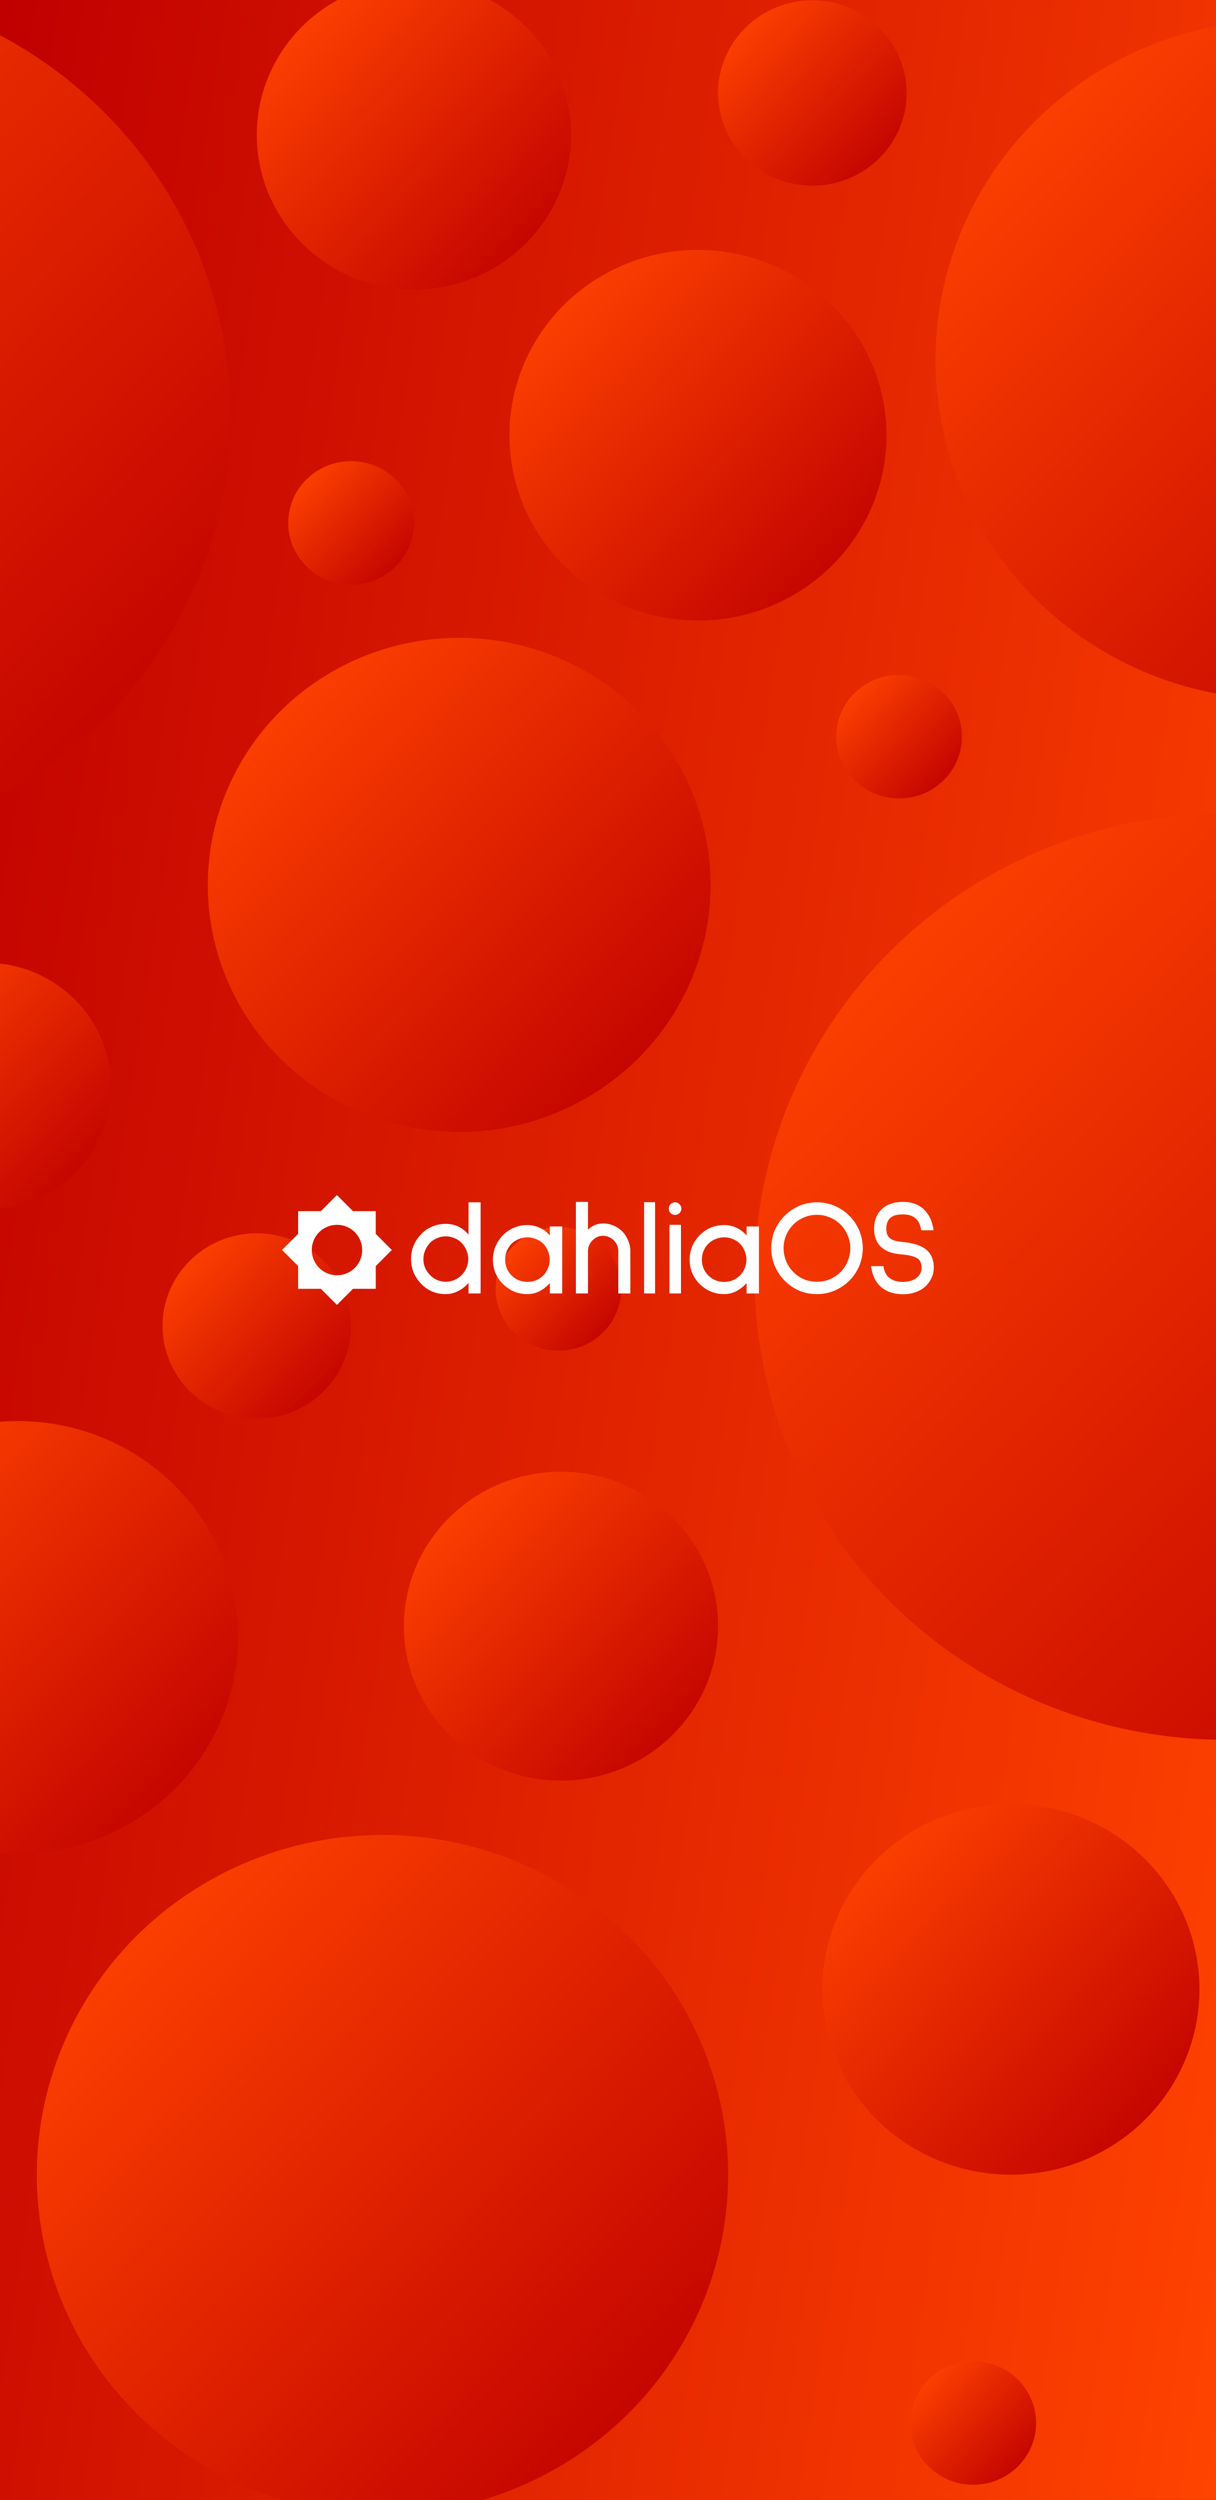<svg width="1440" height="2960" viewBox="0 0 1440 2960" fill="none" xmlns="http://www.w3.org/2000/svg">
<rect x="0" y="0" width="1440" height="2960" fill="#333333" stroke="none"/>
<g clip-path="url(#clip0_30_2)">
<rect width="1440" height="2960" fill="url(#paint0_linear_30_2)"/>
<ellipse cx="-248.063" cy="491.896" rx="520.937" ry="511.971" fill="url(#paint1_linear_30_2)"/>
<ellipse cx="543.762" cy="1047.75" rx="297.678" ry="292.555" fill="url(#paint2_linear_30_2)"/>
<ellipse cx="490.18" cy="159.847" rx="186.049" ry="182.847" fill="url(#paint3_linear_30_2)"/>
<ellipse cx="664.32" cy="1925.41" rx="186.049" ry="182.847" fill="url(#paint4_linear_30_2)"/>
<ellipse cx="-17.362" cy="1286.18" rx="148.839" ry="146.277" fill="url(#paint5_linear_30_2)"/>
<ellipse cx="1517.17" cy="426.072" rx="409.307" ry="402.263" fill="url(#paint6_linear_30_2)"/>
<ellipse cx="452.968" cy="2574.89" rx="409.307" ry="402.263" fill="url(#paint7_linear_30_2)"/>
<ellipse cx="415.759" cy="619.158" rx="74.419" ry="73.139" fill="url(#paint8_linear_30_2)"/>
<ellipse cx="1451.68" cy="1511.45" rx="558.147" ry="548.54" fill="url(#paint9_linear_30_2)"/>
<ellipse cx="1197.16" cy="2355.47" rx="223.259" ry="219.416" fill="url(#paint10_linear_30_2)"/>
<ellipse cx="826.555" cy="515.301" rx="223.259" ry="219.416" fill="url(#paint11_linear_30_2)"/>
<ellipse cx="661.343" cy="1526.08" rx="74.419" ry="73.139" fill="url(#paint12_linear_30_2)"/>
<ellipse cx="21.336" cy="1938.58" rx="260.468" ry="255.985" fill="url(#paint13_linear_30_2)"/>
<ellipse cx="961.998" cy="110.112" rx="111.629" ry="109.708" fill="url(#paint14_linear_30_2)"/>
<ellipse cx="1064.7" cy="872.218" rx="74.419" ry="73.139" fill="url(#paint15_linear_30_2)"/>
<ellipse cx="304.131" cy="1569.96" rx="111.629" ry="109.708" fill="url(#paint16_linear_30_2)"/>
<ellipse cx="1152.51" cy="2868.9" rx="74.419" ry="73.139" fill="url(#paint17_linear_30_2)"/>
<path fill-rule="evenodd" clip-rule="evenodd" d="M399 1415L418.038 1434.04H444.962V1460.96L464 1480L444.962 1499.04V1525.96H418.038L399 1545L379.962 1525.96H353.038V1499.04L334 1480L353.038 1460.96V1434.04H379.962L399 1415ZM399.072 1509.95C415.571 1509.95 428.947 1496.57 428.947 1480.07C428.947 1463.57 415.571 1450.2 399.072 1450.2C382.572 1450.2 369.197 1463.57 369.197 1480.07C369.197 1496.57 382.572 1509.95 399.072 1509.95Z" fill="white"/>
<path d="M554.838 1531.46V1518.95C551.371 1523.06 547.254 1526.31 542.488 1528.7C537.829 1531.08 532.954 1532.27 527.863 1532.27C522.121 1532.27 516.758 1531.24 511.775 1529.18C506.792 1527.02 502.458 1523.98 498.775 1520.08C494.983 1516.18 492.004 1511.74 489.838 1506.76C487.779 1501.67 486.75 1496.3 486.75 1490.67C486.75 1485.04 487.779 1479.73 489.838 1474.75C492.004 1469.65 494.983 1465.16 498.775 1461.26C502.458 1457.36 506.792 1454.38 511.775 1452.32C516.758 1450.15 522.121 1449.07 527.863 1449.07C533.496 1449.07 538.588 1450.21 543.138 1452.48C547.796 1454.76 551.696 1457.9 554.838 1461.91V1423.56H569.138V1531.46H554.838ZM527.863 1463.86C524.288 1463.86 520.875 1464.56 517.625 1465.97C514.375 1467.27 511.558 1469.17 509.175 1471.66C506.792 1474.15 504.896 1477.07 503.488 1480.43C502.079 1483.68 501.375 1487.1 501.375 1490.67C501.375 1497.93 503.975 1504.27 509.175 1509.68C511.558 1512.17 514.375 1514.12 517.625 1515.53C520.875 1516.94 524.288 1517.65 527.863 1517.65C531.438 1517.65 534.85 1516.94 538.1 1515.53C541.458 1514.12 544.329 1512.17 546.713 1509.68C551.913 1504.27 554.513 1497.93 554.513 1490.67C554.513 1487.1 553.808 1483.68 552.4 1480.43C550.992 1477.07 549.096 1474.15 546.713 1471.66C544.329 1469.17 541.458 1467.27 538.1 1465.97C534.85 1464.56 531.438 1463.86 527.863 1463.86Z" fill="white"/>
<path d="M651.148 1531.46V1519.11C647.681 1523.12 643.673 1526.31 639.123 1528.7C634.573 1531.08 629.752 1532.27 624.66 1532.27C619.027 1532.27 613.719 1531.24 608.735 1529.18C603.86 1527.12 599.527 1524.2 595.735 1520.41C591.944 1516.72 588.965 1512.39 586.798 1507.41C584.74 1502.32 583.71 1497.01 583.71 1491.48C583.71 1485.96 584.74 1480.7 586.798 1475.72C588.965 1470.63 591.944 1466.19 595.735 1462.4C599.527 1458.6 603.86 1455.68 608.735 1453.62C613.719 1451.56 619.027 1450.53 624.66 1450.53C629.86 1450.53 634.735 1451.62 639.285 1453.78C643.944 1455.95 647.898 1458.98 651.148 1462.88V1452.16H665.773V1531.46H651.148ZM624.66 1465C621.085 1465 617.619 1465.7 614.26 1467.11C611.01 1468.41 608.194 1470.25 605.81 1472.63C603.427 1475.02 601.531 1477.89 600.123 1481.25C598.823 1484.5 598.173 1487.91 598.173 1491.48C598.173 1495.06 598.823 1498.47 600.123 1501.72C601.531 1504.97 603.427 1507.79 605.81 1510.17C608.194 1512.55 611.01 1514.45 614.26 1515.86C617.619 1517.16 621.085 1517.81 624.66 1517.81C628.235 1517.81 631.648 1517.16 634.898 1515.86C638.148 1514.45 640.965 1512.55 643.348 1510.17C645.731 1507.79 647.573 1504.97 648.873 1501.72C650.281 1498.47 650.985 1495.06 650.985 1491.48C650.985 1487.91 650.281 1484.5 648.873 1481.25C647.573 1477.89 645.731 1475.02 643.348 1472.63C640.965 1470.25 638.148 1468.41 634.898 1467.11C631.648 1465.7 628.235 1465 624.66 1465Z" fill="white"/>
<path d="M732.191 1531.46V1481.57C732.191 1476.48 730.404 1472.15 726.829 1468.57C725.204 1466.95 723.254 1465.65 720.979 1464.67C718.812 1463.7 716.591 1463.21 714.316 1463.21C709.441 1463.21 705.216 1465 701.641 1468.57C698.066 1472.15 696.279 1476.48 696.279 1481.57V1531.46H681.979V1423.07H696.279V1455.9C701.479 1451.02 707.491 1448.58 714.316 1448.58C718.649 1448.58 722.766 1449.45 726.666 1451.18C730.566 1452.81 734.033 1455.14 737.066 1458.17C739.991 1461.2 742.266 1464.78 743.891 1468.9C745.624 1472.9 746.491 1477.13 746.491 1481.57V1531.46H732.191Z" fill="white"/>
<path d="M762.752 1531.46V1423.4H775.752V1531.46H762.752Z" fill="white"/>
<path d="M799.427 1438.51C797.368 1438.51 795.581 1437.8 794.064 1436.4C792.656 1434.88 791.952 1433.09 791.952 1431.03C791.952 1428.97 792.656 1427.24 794.064 1425.83C795.581 1424.32 797.368 1423.56 799.427 1423.56C801.485 1423.56 803.218 1424.32 804.627 1425.83C806.143 1427.24 806.902 1428.97 806.902 1431.03C806.902 1433.09 806.143 1434.88 804.627 1436.4C803.218 1437.8 801.485 1438.51 799.427 1438.51ZM792.764 1531.46V1450.21H806.414V1531.46H792.764Z" fill="white"/>
<path d="M884.107 1531.46V1519.11C880.64 1523.12 876.632 1526.31 872.082 1528.7C867.532 1531.08 862.711 1532.27 857.619 1532.27C851.986 1532.27 846.678 1531.24 841.694 1529.18C836.819 1527.12 832.486 1524.2 828.694 1520.41C824.903 1516.72 821.924 1512.39 819.757 1507.41C817.699 1502.32 816.669 1497.01 816.669 1491.48C816.669 1485.96 817.699 1480.7 819.757 1475.72C821.924 1470.63 824.903 1466.19 828.694 1462.4C832.486 1458.6 836.819 1455.68 841.694 1453.62C846.678 1451.56 851.986 1450.53 857.619 1450.53C862.819 1450.53 867.694 1451.62 872.244 1453.78C876.903 1455.95 880.857 1458.98 884.107 1462.88V1452.16H898.732V1531.46H884.107ZM857.619 1465C854.044 1465 850.578 1465.7 847.219 1467.11C843.969 1468.41 841.153 1470.25 838.769 1472.63C836.386 1475.02 834.49 1477.89 833.082 1481.25C831.782 1484.5 831.132 1487.91 831.132 1491.48C831.132 1495.06 831.782 1498.47 833.082 1501.72C834.49 1504.97 836.386 1507.79 838.769 1510.17C841.153 1512.55 843.969 1514.45 847.219 1515.86C850.578 1517.16 854.044 1517.81 857.619 1517.81C861.194 1517.81 864.607 1517.16 867.857 1515.86C871.107 1514.45 873.924 1512.55 876.307 1510.17C878.69 1507.79 880.532 1504.97 881.832 1501.72C883.24 1498.47 883.944 1495.06 883.944 1491.48C883.944 1487.91 883.24 1484.5 881.832 1481.25C880.532 1477.89 878.69 1475.02 876.307 1472.63C873.924 1470.25 871.107 1468.41 867.857 1467.11C864.607 1465.7 861.194 1465 857.619 1465Z" fill="white"/>
<path d="M967.425 1532.27C960.058 1532.27 953.071 1530.92 946.463 1528.21C939.963 1525.39 934.221 1521.44 929.238 1516.35C924.254 1511.36 920.354 1505.57 917.538 1498.96C914.721 1492.24 913.313 1485.2 913.313 1477.83C913.313 1470.47 914.667 1463.53 917.375 1457.03C920.192 1450.42 924.146 1444.57 929.238 1439.48C934.221 1434.5 939.963 1430.6 946.463 1427.78C953.071 1424.97 960.058 1423.56 967.425 1423.56C974.792 1423.56 981.779 1424.97 988.388 1427.78C994.996 1430.6 1000.79 1434.5 1005.78 1439.48C1010.76 1444.47 1014.66 1450.26 1017.48 1456.87C1020.29 1463.48 1021.7 1470.47 1021.7 1477.83C1021.7 1485.2 1020.29 1492.24 1017.48 1498.96C1014.66 1505.57 1010.76 1511.36 1005.78 1516.35C1000.79 1521.33 994.996 1525.23 988.388 1528.05C981.779 1530.86 974.792 1532.27 967.425 1532.27ZM967.425 1438.35C962.117 1438.35 957.025 1439.37 952.15 1441.43C947.383 1443.38 943.158 1446.2 939.475 1449.88C935.792 1453.57 932.921 1457.85 930.863 1462.72C928.913 1467.49 927.938 1472.52 927.938 1477.83C927.938 1483.25 928.967 1488.45 931.025 1493.43C933.083 1498.31 935.9 1502.53 939.475 1506.11C943.158 1509.79 947.383 1512.66 952.15 1514.72C957.025 1516.67 962.117 1517.65 967.425 1517.65C972.733 1517.65 977.771 1516.67 982.538 1514.72C987.413 1512.66 991.692 1509.79 995.375 1506.11C998.95 1502.53 1001.77 1498.31 1003.83 1493.43C1005.88 1488.45 1006.91 1483.25 1006.91 1477.83C1006.91 1472.52 1005.88 1467.49 1003.83 1462.72C1001.88 1457.85 999.058 1453.57 995.375 1449.88C991.692 1446.2 987.413 1443.38 982.538 1441.43C977.771 1439.37 972.733 1438.35 967.425 1438.35Z" fill="white"/>
<path d="M1090.85 1456.71C1090.31 1452.48 1089.17 1449.02 1087.44 1446.31C1085.49 1443.38 1083.05 1441.27 1080.13 1439.97C1077.31 1438.56 1073.68 1437.86 1069.24 1437.86C1061.87 1437.86 1056.73 1439.43 1053.8 1442.57C1050.98 1445.39 1049.58 1449.45 1049.58 1454.76C1049.58 1457.79 1050.01 1460.28 1050.88 1462.23C1051.74 1464.07 1053.04 1465.59 1054.78 1466.78C1057.38 1468.62 1061.65 1469.82 1067.61 1470.36C1073.68 1470.9 1078.77 1471.77 1082.89 1472.96C1087.11 1474.04 1090.8 1475.56 1093.94 1477.51C1101.85 1482.49 1105.8 1490.29 1105.8 1500.91C1105.8 1505.02 1104.99 1508.92 1103.36 1512.61C1101.74 1516.29 1099.46 1519.6 1096.54 1522.52C1093.07 1525.88 1088.95 1528.37 1084.19 1530C1079.53 1531.62 1074.65 1532.43 1069.56 1532.43C1058.08 1532.43 1048.93 1529.18 1042.1 1522.68C1036.25 1516.83 1032.73 1509.03 1031.54 1499.28L1031.86 1499.12H1046.16C1047.03 1504.86 1048.98 1509.14 1052.01 1511.96C1056.24 1515.86 1061.93 1517.81 1069.08 1517.81C1075.9 1517.81 1081.32 1516.24 1085.33 1513.1C1089.33 1509.95 1091.34 1505.89 1091.34 1500.91C1091.34 1498.63 1091.01 1496.68 1090.36 1495.06C1089.82 1493.32 1088.74 1491.81 1087.11 1490.51C1083.43 1487.69 1076.55 1485.9 1066.48 1485.15C1056.18 1484.28 1048.38 1481.3 1043.08 1476.21C1037.77 1471.12 1035.11 1463.97 1035.11 1454.76C1035.11 1445.44 1037.98 1437.91 1043.73 1432.17C1049.79 1426.1 1058.24 1423.07 1069.08 1423.07C1080.34 1423.07 1089.12 1426.48 1095.4 1433.31C1100.93 1439.27 1104.28 1447.07 1105.48 1456.71H1090.85Z" fill="white"/>
</g>
<defs>
<linearGradient id="paint0_linear_30_2" x1="0" y1="0" x2="1851.75" y2="285.035" gradientUnits="userSpaceOnUse">
<stop stop-color="#C00000"/>
<stop offset="1" stop-color="#FF4300"/>
</linearGradient>
<linearGradient id="paint1_linear_30_2" x1="-687.387" y1="80.613" x2="193.861" y2="932.112" gradientUnits="userSpaceOnUse">
<stop stop-color="#FF4300"/>
<stop offset="1" stop-color="#C00000"/>
</linearGradient>
<linearGradient id="paint2_linear_30_2" x1="292.72" y1="812.732" x2="796.29" y2="1299.3" gradientUnits="userSpaceOnUse">
<stop stop-color="#FF4300"/>
<stop offset="1" stop-color="#C00000"/>
</linearGradient>
<linearGradient id="paint3_linear_30_2" x1="333.279" y1="12.96" x2="648.01" y2="317.067" gradientUnits="userSpaceOnUse">
<stop stop-color="#FF4300"/>
<stop offset="1" stop-color="#C00000"/>
</linearGradient>
<linearGradient id="paint4_linear_30_2" x1="507.419" y1="1778.53" x2="822.15" y2="2082.63" gradientUnits="userSpaceOnUse">
<stop stop-color="#FF4300"/>
<stop offset="1" stop-color="#C00000"/>
</linearGradient>
<linearGradient id="paint5_linear_30_2" x1="-142.883" y1="1168.67" x2="108.902" y2="1411.96" gradientUnits="userSpaceOnUse">
<stop stop-color="#FF4300"/>
<stop offset="1" stop-color="#C00000"/>
</linearGradient>
<linearGradient id="paint6_linear_30_2" x1="1171.99" y1="102.921" x2="1864.39" y2="771.955" gradientUnits="userSpaceOnUse">
<stop stop-color="#FF4300"/>
<stop offset="1" stop-color="#C00000"/>
</linearGradient>
<linearGradient id="paint7_linear_30_2" x1="107.785" y1="2251.73" x2="800.194" y2="2920.77" gradientUnits="userSpaceOnUse">
<stop stop-color="#FF4300"/>
<stop offset="1" stop-color="#C00000"/>
</linearGradient>
<linearGradient id="paint8_linear_30_2" x1="352.999" y1="560.403" x2="478.891" y2="682.046" gradientUnits="userSpaceOnUse">
<stop stop-color="#FF4300"/>
<stop offset="1" stop-color="#C00000"/>
</linearGradient>
<linearGradient id="paint9_linear_30_2" x1="980.976" y1="1070.79" x2="1925.17" y2="1983.11" gradientUnits="userSpaceOnUse">
<stop stop-color="#FF4300"/>
<stop offset="1" stop-color="#C00000"/>
</linearGradient>
<linearGradient id="paint10_linear_30_2" x1="1008.88" y1="2179.21" x2="1386.56" y2="2544.13" gradientUnits="userSpaceOnUse">
<stop stop-color="#FF4300"/>
<stop offset="1" stop-color="#C00000"/>
</linearGradient>
<linearGradient id="paint11_linear_30_2" x1="638.274" y1="339.037" x2="1015.95" y2="703.965" gradientUnits="userSpaceOnUse">
<stop stop-color="#FF4300"/>
<stop offset="1" stop-color="#C00000"/>
</linearGradient>
<linearGradient id="paint12_linear_30_2" x1="598.583" y1="1467.32" x2="724.475" y2="1588.97" gradientUnits="userSpaceOnUse">
<stop stop-color="#FF4300"/>
<stop offset="1" stop-color="#C00000"/>
</linearGradient>
<linearGradient id="paint13_linear_30_2" x1="-198.326" y1="1732.94" x2="242.298" y2="2158.69" gradientUnits="userSpaceOnUse">
<stop stop-color="#FF4300"/>
<stop offset="1" stop-color="#C00000"/>
</linearGradient>
<linearGradient id="paint14_linear_30_2" x1="867.858" y1="21.98" x2="1056.7" y2="204.444" gradientUnits="userSpaceOnUse">
<stop stop-color="#FF4300"/>
<stop offset="1" stop-color="#C00000"/>
</linearGradient>
<linearGradient id="paint15_linear_30_2" x1="1001.94" y1="813.463" x2="1127.83" y2="935.105" gradientUnits="userSpaceOnUse">
<stop stop-color="#FF4300"/>
<stop offset="1" stop-color="#C00000"/>
</linearGradient>
<linearGradient id="paint16_linear_30_2" x1="209.991" y1="1481.83" x2="398.829" y2="1664.29" gradientUnits="userSpaceOnUse">
<stop stop-color="#FF4300"/>
<stop offset="1" stop-color="#C00000"/>
</linearGradient>
<linearGradient id="paint17_linear_30_2" x1="1089.75" y1="2810.15" x2="1215.65" y2="2931.79" gradientUnits="userSpaceOnUse">
<stop stop-color="#FF4300"/>
<stop offset="1" stop-color="#C00000"/>
</linearGradient>
<clipPath id="clip0_30_2">
<rect width="1440" height="2960" fill="white"/>
</clipPath>
</defs>
</svg>
